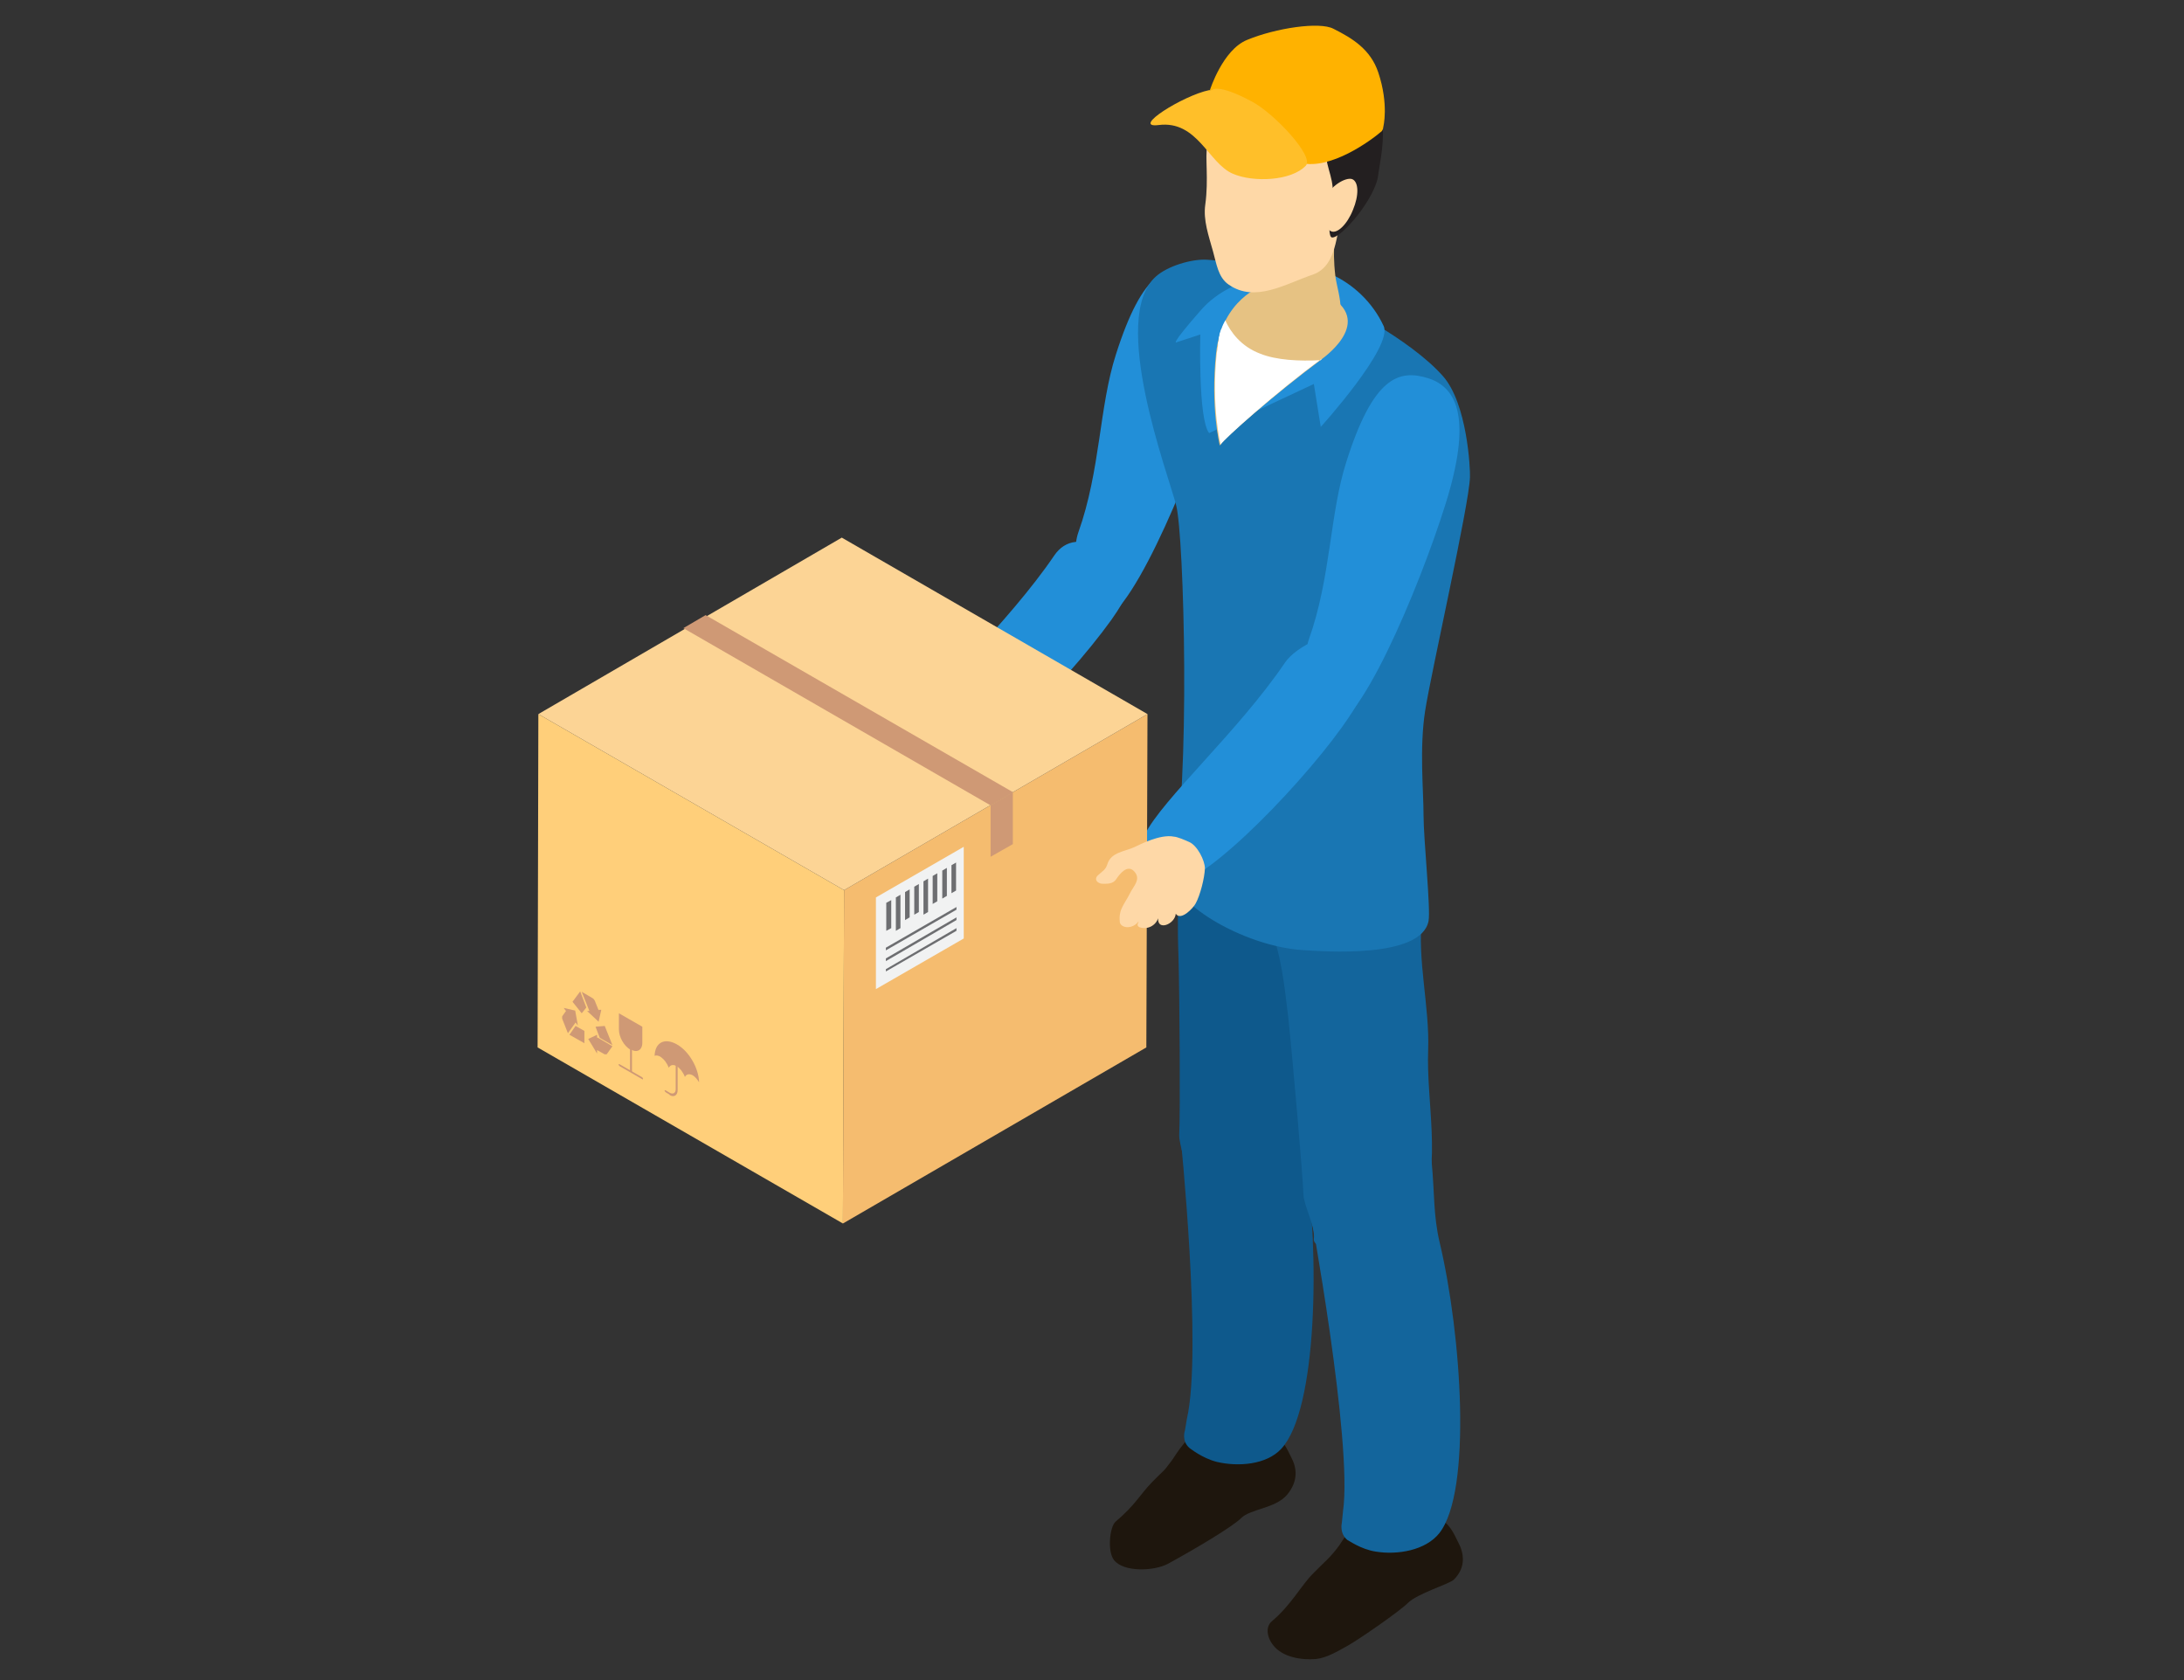 <svg width="260" height="200" viewBox="0 0 260 200" fill="none" xmlns="http://www.w3.org/2000/svg">
<rect x="0" y="0" width="260" height="200" fill="#333333" stroke="none"/>
<path d="M144.63 47.308C141.433 57.354 134.036 75.026 130.474 73.885C129.15 73.474 127.232 66.579 128.373 63.382C131.022 55.939 130.839 48.45 132.848 42.194C136.045 32.148 139.059 31.189 142.575 32.285C146.137 33.426 147.781 37.262 144.63 47.308Z" fill="#228FD8"/>
<path d="M132.301 73.793C126.73 81.556 114.309 94.114 111.66 92.15C110.656 91.419 107.459 89.319 108.829 86.579C110.975 82.286 119.971 74.295 125.542 66.076C126.775 64.295 128.967 63.792 131.616 65.756C134.264 67.719 136.228 68.267 132.301 73.793Z" fill="#228FD8"/>
<path d="M151.478 170.829C152.62 171.057 153.259 172.564 153.716 173.478C154.355 174.665 154.629 176.263 153.214 177.953C151.798 179.597 148.875 179.597 147.734 180.738C146.729 181.743 142.208 184.437 139.012 186.172C137.368 187.04 133.761 187.177 132.619 185.716C131.797 184.665 132.117 181.743 132.802 181.149C135.222 179.094 135.678 177.953 137.185 176.4C138.51 175.03 138.373 175.396 139.514 173.843C139.971 173.204 141.752 170.144 142.802 170.92L151.478 170.783V170.829Z" fill="#1E160D"/>
<path d="M157.735 103.52C156.731 108.68 157.187 113.886 156.548 119.092C155.818 125.257 157.05 132.517 154.219 138.225C153.352 139.961 150.566 142.792 147.141 142.518C145.132 142.335 140.885 141.741 141.159 140.371C141.479 138.956 140.337 136.353 140.383 135.074C140.52 132.654 140.429 118.361 140.292 113.749C140.155 110.005 140.246 107.63 140.292 103.475C140.292 103.475 139.378 95.712 148.466 96.945C157.507 98.178 157.964 102.744 157.827 103.52H157.735Z" fill="#0E598C"/>
<path d="M155.359 137.951C154.857 134.618 155.268 131.969 155.222 128.27C155.176 125.531 140.792 128.499 140.518 135.074C140.518 135.074 143.167 160.783 141.294 168.912L141.066 170.282C141.066 170.282 140.609 171.515 141.614 172.382C141.705 172.428 143.075 173.569 144.856 174.026C147.368 174.62 150.747 174.391 152.528 172.473C156.866 167.816 157.094 149.139 155.405 137.951H155.359Z" fill="#0E598C"/>
<path d="M171.343 180.921C172.485 181.149 173.124 182.656 173.581 183.569C174.22 184.757 174.631 186.492 173.078 188.045C172.485 188.592 168.74 189.688 167.599 190.83C166.594 191.835 161.708 195.214 160.384 195.944C159.196 196.584 157.963 197.36 156.639 197.497C154.995 197.634 152.712 197.314 151.57 195.853C150.748 194.803 150.703 193.616 151.388 193.022C153.808 190.967 154.812 188.821 156.365 187.268C157.689 185.898 158.283 185.533 159.425 183.98C159.881 183.341 161.662 180.282 162.712 181.058L171.389 180.967L171.343 180.921Z" fill="#1E160D"/>
<path d="M169.288 109.091C168.694 114.297 170.201 119.776 170.019 124.982C169.79 131.192 171.617 138.316 169.242 144.252C168.512 146.033 166 149.093 162.53 149.093C160.52 149.093 156.228 148.864 156.411 147.449C156.593 145.988 155.223 143.522 155.178 142.243C155.086 139.823 153.853 125.576 153.351 121.009C152.895 117.265 152.575 113.84 151.159 110.187C151.159 110.187 150.109 102.15 159.242 102.104C166.868 102.104 169.379 108.315 169.288 109.091Z" fill="#13659C"/>
<path d="M171.388 147.906C170.612 144.618 170.794 141.969 170.429 138.271C170.155 135.576 155.588 136.946 155.862 143.522C155.862 143.522 161.068 171.651 159.881 179.916L159.744 181.286C159.744 181.286 159.424 182.565 160.429 183.341C160.52 183.341 161.981 184.437 163.808 184.711C166.365 185.122 169.698 184.574 171.342 182.519C175.27 177.542 173.991 158.865 171.388 147.906Z" fill="#13659C"/>
<path d="M158.191 35.709C159.013 35.892 167.872 40.322 171.799 44.797C174.676 48.084 175.042 55.802 174.996 56.806C174.905 60.094 170.338 80.186 169.653 84.662C168.968 89.137 169.47 94.068 169.47 97.082C169.47 99.868 170.338 108.27 170.064 109.64C169.196 114.161 157.461 113.247 155.223 113.11C147.963 112.699 138.83 107.174 139.606 103.612C141.752 93.429 140.976 63.793 140.017 60.14C139.104 56.532 132.026 37.901 137.597 32.924C139.012 31.645 141.889 30.823 143.624 30.915C149.789 31.234 157.095 35.435 158.146 35.618L158.191 35.709Z" fill="#1976B3"/>
<path d="M153.625 32.559C153.625 32.559 146.912 32.422 142.985 36.897C139.012 41.417 140.108 40.733 140.108 40.733L142.894 39.819C142.894 39.819 142.62 49.911 143.944 51.555L156.41 45.71L157.232 50.824C157.232 50.824 165.863 41.28 164.721 38.815C161.981 32.878 155.132 30.686 153.625 32.559Z" fill="#228FD8"/>
<path d="M150.292 34.019C150.292 34.019 145.451 35.617 144.766 42.102C144.081 48.586 145.223 53.061 145.223 53.061C145.223 52.604 151.89 46.805 157.37 42.741C157.963 42.284 163.991 37.855 157.37 34.795L150.292 33.973V34.019Z" fill="#E6C283"/>
<path d="M157.233 42.877C154.675 43.014 151.936 42.877 150.018 42.101C147.734 41.234 146.501 39.544 145.862 38.128C145.816 38.265 145.725 38.402 145.68 38.494C145.68 38.494 145.542 38.768 145.497 38.905C145.451 39.042 145.406 39.179 145.314 39.316C145.314 39.316 145.314 39.316 145.314 39.361C145.269 39.498 145.223 39.635 145.177 39.772C145.177 39.772 145.177 39.818 145.177 39.864C145.177 40.001 145.086 40.138 145.086 40.275C145.086 40.32 145.086 40.366 145.086 40.457C145.086 40.594 145.04 40.686 144.995 40.823C144.995 40.914 144.995 41.005 144.995 41.097C144.995 41.188 144.995 41.279 144.949 41.371C144.949 41.553 144.903 41.736 144.858 41.964C144.173 48.449 145.314 52.924 145.314 52.924C145.634 52.33 151.981 46.622 157.37 42.695L157.233 42.877Z" fill="white"/>
<path d="M159.059 24.932C159.059 27.855 158.557 29.316 158.968 32.832C159.105 33.974 159.607 35.389 159.607 36.942C159.607 39.59 156.73 40.732 155.269 41.508C153.945 42.193 148.419 40.367 148.739 38.494C149.013 36.987 148.693 34.75 149.196 33.289C149.789 31.645 151.342 30.732 151.342 28.996L159.059 24.978V24.932Z" fill="#E6C283"/>
<path d="M144.082 12.785C144.082 14.429 144.082 15.845 143.717 17.443C143.443 18.585 143.899 21.37 143.488 24.338C143.214 26.211 143.899 28.083 144.402 29.909C144.813 31.325 144.995 33.014 146.274 33.882C149.425 36.074 153.032 33.791 156.274 32.695C159.471 31.599 159.014 26.987 160.064 24.338C161.937 19.589 160.658 12.831 155.407 10.685C153.078 9.726 149.151 9.223 146.73 10.091C145.909 10.411 144.036 11.096 144.082 12.785Z" fill="#FED8A7"/>
<path d="M161.022 7.032C158.008 4.292 151.935 5.159 146.957 7.397C144.491 8.538 143.852 11.963 143.852 11.963C143.304 12.922 145.952 14.931 146.683 15.297C148.099 16.027 149.606 16.256 151.204 16.347C152.163 16.393 153.167 16.347 154.126 16.347C154.72 16.301 155.679 16.027 156.273 16.119C157.734 16.301 157.78 18.265 158.008 19.452C158.236 20.457 158.556 21.233 158.647 22.283C158.647 22.786 157.825 28.128 158.556 28.265C159.606 28.448 163.807 23.562 164.081 20.776C164.264 18.95 166.364 11.872 161.022 7.032Z" fill="url(#paint0_linear_307_4373)"/>
<path d="M161.069 24.978C160.384 26.713 159.196 27.855 158.466 27.535C157.735 27.216 156.913 25.572 157.598 23.882C158.283 22.147 160.201 21.051 160.977 21.325C161.754 21.645 161.799 23.243 161.069 24.978Z" fill="#FED8A7"/>
<path d="M172.073 60.048C168.922 70.094 161.479 87.766 157.917 86.624C156.593 86.213 154.675 79.318 155.817 76.122C158.465 68.678 158.282 61.189 160.292 54.933C163.488 44.887 166.502 43.928 170.018 45.024C173.58 46.166 175.224 50.002 172.073 60.048Z" fill="#228FD8"/>
<path d="M159.746 86.579C154.175 94.342 141.754 106.9 139.106 104.936C138.101 104.206 134.905 102.105 136.274 99.365C138.421 95.073 147.417 87.082 152.988 78.862C154.22 77.035 158.878 74.387 161.527 76.396C164.175 78.405 163.673 81.1 159.746 86.579Z" fill="#228FD8"/>
<path d="M144.037 10.731C144.037 10.731 145.544 5.936 148.466 4.749C151.891 3.333 157.097 2.557 158.741 3.424C161.024 4.566 163.17 5.89 164.083 8.63C165.362 12.466 164.677 15.114 164.677 15.114C164.677 15.114 164.677 15.388 164.494 15.617C163.17 16.758 158.421 20.229 154.905 19.407C152.165 18.768 149.79 18.494 149.79 18.494L144.082 10.731H144.037Z" fill="#FFB200"/>
<path d="M144.265 10.73C144.265 10.73 144.904 9.863 149.06 12.1C151.708 13.516 156.503 18.63 155.453 19.726C153.717 21.553 149.197 21.736 146.776 20.685C143.854 19.452 142.575 14.292 137.918 14.886C134.584 15.297 140.84 11.37 143.945 10.73H144.174H144.265Z" fill="#FFBF29"/>
<path d="M136.606 85.006L136.469 124.688L100.349 145.648L100.486 105.966L136.606 85.006Z" fill="#F5BC6F"/>
<path d="M100.486 105.966L100.349 145.648L64 124.688L64.091 85.006L100.486 105.966Z" fill="#FFCF7A"/>
<path d="M136.606 85.006L100.486 105.966L64.091 85.006L100.212 64L136.606 85.006Z" fill="#FCD495"/>
<path d="M75.051 124.963C74.275 124.506 73.681 123.456 73.681 122.542V120.625L76.467 122.223V124.141C76.467 125.008 75.827 125.374 75.097 124.917L75.051 124.963Z" fill="#CF9975"/>
<path d="M75.143 127.657C75.143 127.657 75.006 127.52 75.006 127.475V123.821C75.006 123.821 75.052 123.73 75.143 123.776C75.189 123.776 75.234 123.913 75.234 123.958V127.612C75.234 127.612 75.189 127.703 75.143 127.657Z" fill="#CF9975"/>
<path d="M76.468 128.479L73.774 126.926C73.774 126.926 73.637 126.789 73.637 126.744C73.637 126.698 73.682 126.652 73.774 126.698L76.468 128.251C76.468 128.251 76.559 128.388 76.559 128.433C76.559 128.479 76.513 128.525 76.468 128.479Z" fill="#CF9975"/>
<path d="M78.614 125.785C78.34 125.648 78.111 125.602 77.929 125.693C77.974 124.095 79.116 123.501 80.577 124.323C82.038 125.145 83.18 127.154 83.226 128.844C83.043 128.524 82.769 128.205 82.495 128.022C82.084 127.794 81.719 127.839 81.536 128.205C81.354 127.702 80.988 127.2 80.577 126.926C80.166 126.698 79.801 126.744 79.618 127.109C79.436 126.607 79.07 126.104 78.659 125.83L78.614 125.785Z" fill="#CF9975"/>
<path d="M79.711 130.305L79.254 130.031C79.254 130.031 79.117 129.894 79.117 129.848C79.117 129.803 79.163 129.757 79.254 129.803L79.711 130.077C80.122 130.305 80.441 130.122 80.441 129.666V126.423C80.441 126.423 80.487 126.332 80.533 126.378C80.578 126.378 80.67 126.515 80.67 126.56V129.803C80.67 130.396 80.213 130.67 79.711 130.351V130.305Z" fill="#CF9975"/>
<path d="M68.795 122.085L68.475 120.304L67.106 119.985L67.379 120.35L66.923 120.989C66.923 120.989 66.923 121.172 66.923 121.263L67.608 122.998L68.521 121.72L68.795 122.085Z" fill="#CF9975"/>
<path d="M68.521 122.131L67.79 123.181L69.571 124.186V122.724L68.521 122.131Z" fill="#CF9975"/>
<path d="M71.079 123.592V123.181L70.029 123.683L71.079 125.418V125.007L71.992 125.51C71.992 125.51 72.175 125.51 72.221 125.51L72.906 124.551L71.125 123.501L71.079 123.592Z" fill="#CF9975"/>
<path d="M72.906 124.414L71.993 122.131L70.897 122.222L71.399 123.546L72.906 124.414Z" fill="#CF9975"/>
<path d="M71.262 120.259L70.805 119.117C70.805 119.117 70.668 118.889 70.577 118.843L69.253 118.067L70.166 120.35H69.892L71.262 121.629L71.582 120.213H71.308L71.262 120.259Z" fill="#CF9975"/>
<path d="M69.07 118.021L68.156 119.254L69.252 120.624L69.8 119.939L69.07 118.021Z" fill="#CF9975"/>
<path d="M120.577 94.321L117.929 95.874L81.352 74.777L84 73.224L120.623 94.321H120.577Z" fill="#CF9975"/>
<path d="M120.576 100.486L117.927 101.993V95.874L120.576 94.322V100.486Z" fill="#CF9975"/>
<path d="M114.732 111.72L104.275 117.747V106.834L114.732 100.806V111.72Z" fill="#F1F2F2"/>
<path d="M113.817 106.011L113.27 106.331V102.997L113.817 102.678V106.011Z" fill="#6D6E71"/>
<path d="M112.723 106.65L112.175 106.97V103.636L112.723 103.316V106.65Z" fill="#6D6E71"/>
<path d="M111.581 107.29L111.033 107.609V104.276L111.581 103.956V107.29Z" fill="#6D6E71"/>
<path d="M110.484 108.568L109.936 108.888V104.915L110.484 104.595V108.568Z" fill="#6D6E71"/>
<path d="M109.389 108.569L108.841 108.888V105.555L109.389 105.235V108.569Z" fill="#6D6E71"/>
<path d="M108.293 109.208L107.745 109.527V106.194L108.293 105.874V109.208Z" fill="#6D6E71"/>
<path d="M107.197 110.487L106.649 110.806V106.834L107.197 106.514V110.487Z" fill="#6D6E71"/>
<path d="M106.101 110.486L105.508 110.806V107.472L106.101 107.153V110.486Z" fill="#6D6E71"/>
<path d="M113.864 110.806L105.461 115.646V115.372L113.864 110.486V110.806Z" fill="#6D6E71"/>
<path d="M113.864 109.527L105.461 114.413V114.093L113.864 109.207V109.527Z" fill="#6D6E71"/>
<path d="M113.864 108.294L105.461 113.134V112.815L113.864 107.974V108.294Z" fill="#6D6E71"/>
<path d="M139.743 99.593C138.099 99.274 135.679 100.552 135.085 100.826C133.944 101.374 132.3 101.42 131.843 102.836C131.615 103.566 131.295 103.658 130.747 104.16C130.154 104.662 130.656 105.21 131.295 105.21C131.889 105.21 132.482 105.21 132.848 104.708C133.304 104.023 134.218 102.836 135.04 103.749C135.862 104.662 134.948 105.484 134.537 106.306C133.898 107.63 133.167 108.178 133.304 109.685C133.304 110.462 134.766 110.735 135.542 109.685C135.542 109.868 135.222 110.142 135.633 110.37C136.638 110.736 137.597 110.142 137.871 109.32C137.779 110.872 139.88 110.005 139.971 108.772C140.565 109.685 142.072 108.087 142.346 107.539C142.894 106.534 143.396 104.525 143.442 103.384C143.442 102.425 142.529 100.644 141.57 100.233C141.159 100.05 140.154 99.593 139.697 99.593H139.743Z" fill="#FED8A7"/>
<defs>
<linearGradient id="paint0_linear_307_4373" x1="164.825" y1="19.033" x2="143.877" y2="11.705" gradientUnits="userSpaceOnUse">
<stop stop-color="#231F20"/>
<stop offset="0.09" stop-color="#231F20"/>
<stop offset="1" stop-color="#231F20"/>
</linearGradient>
</defs>
</svg>
